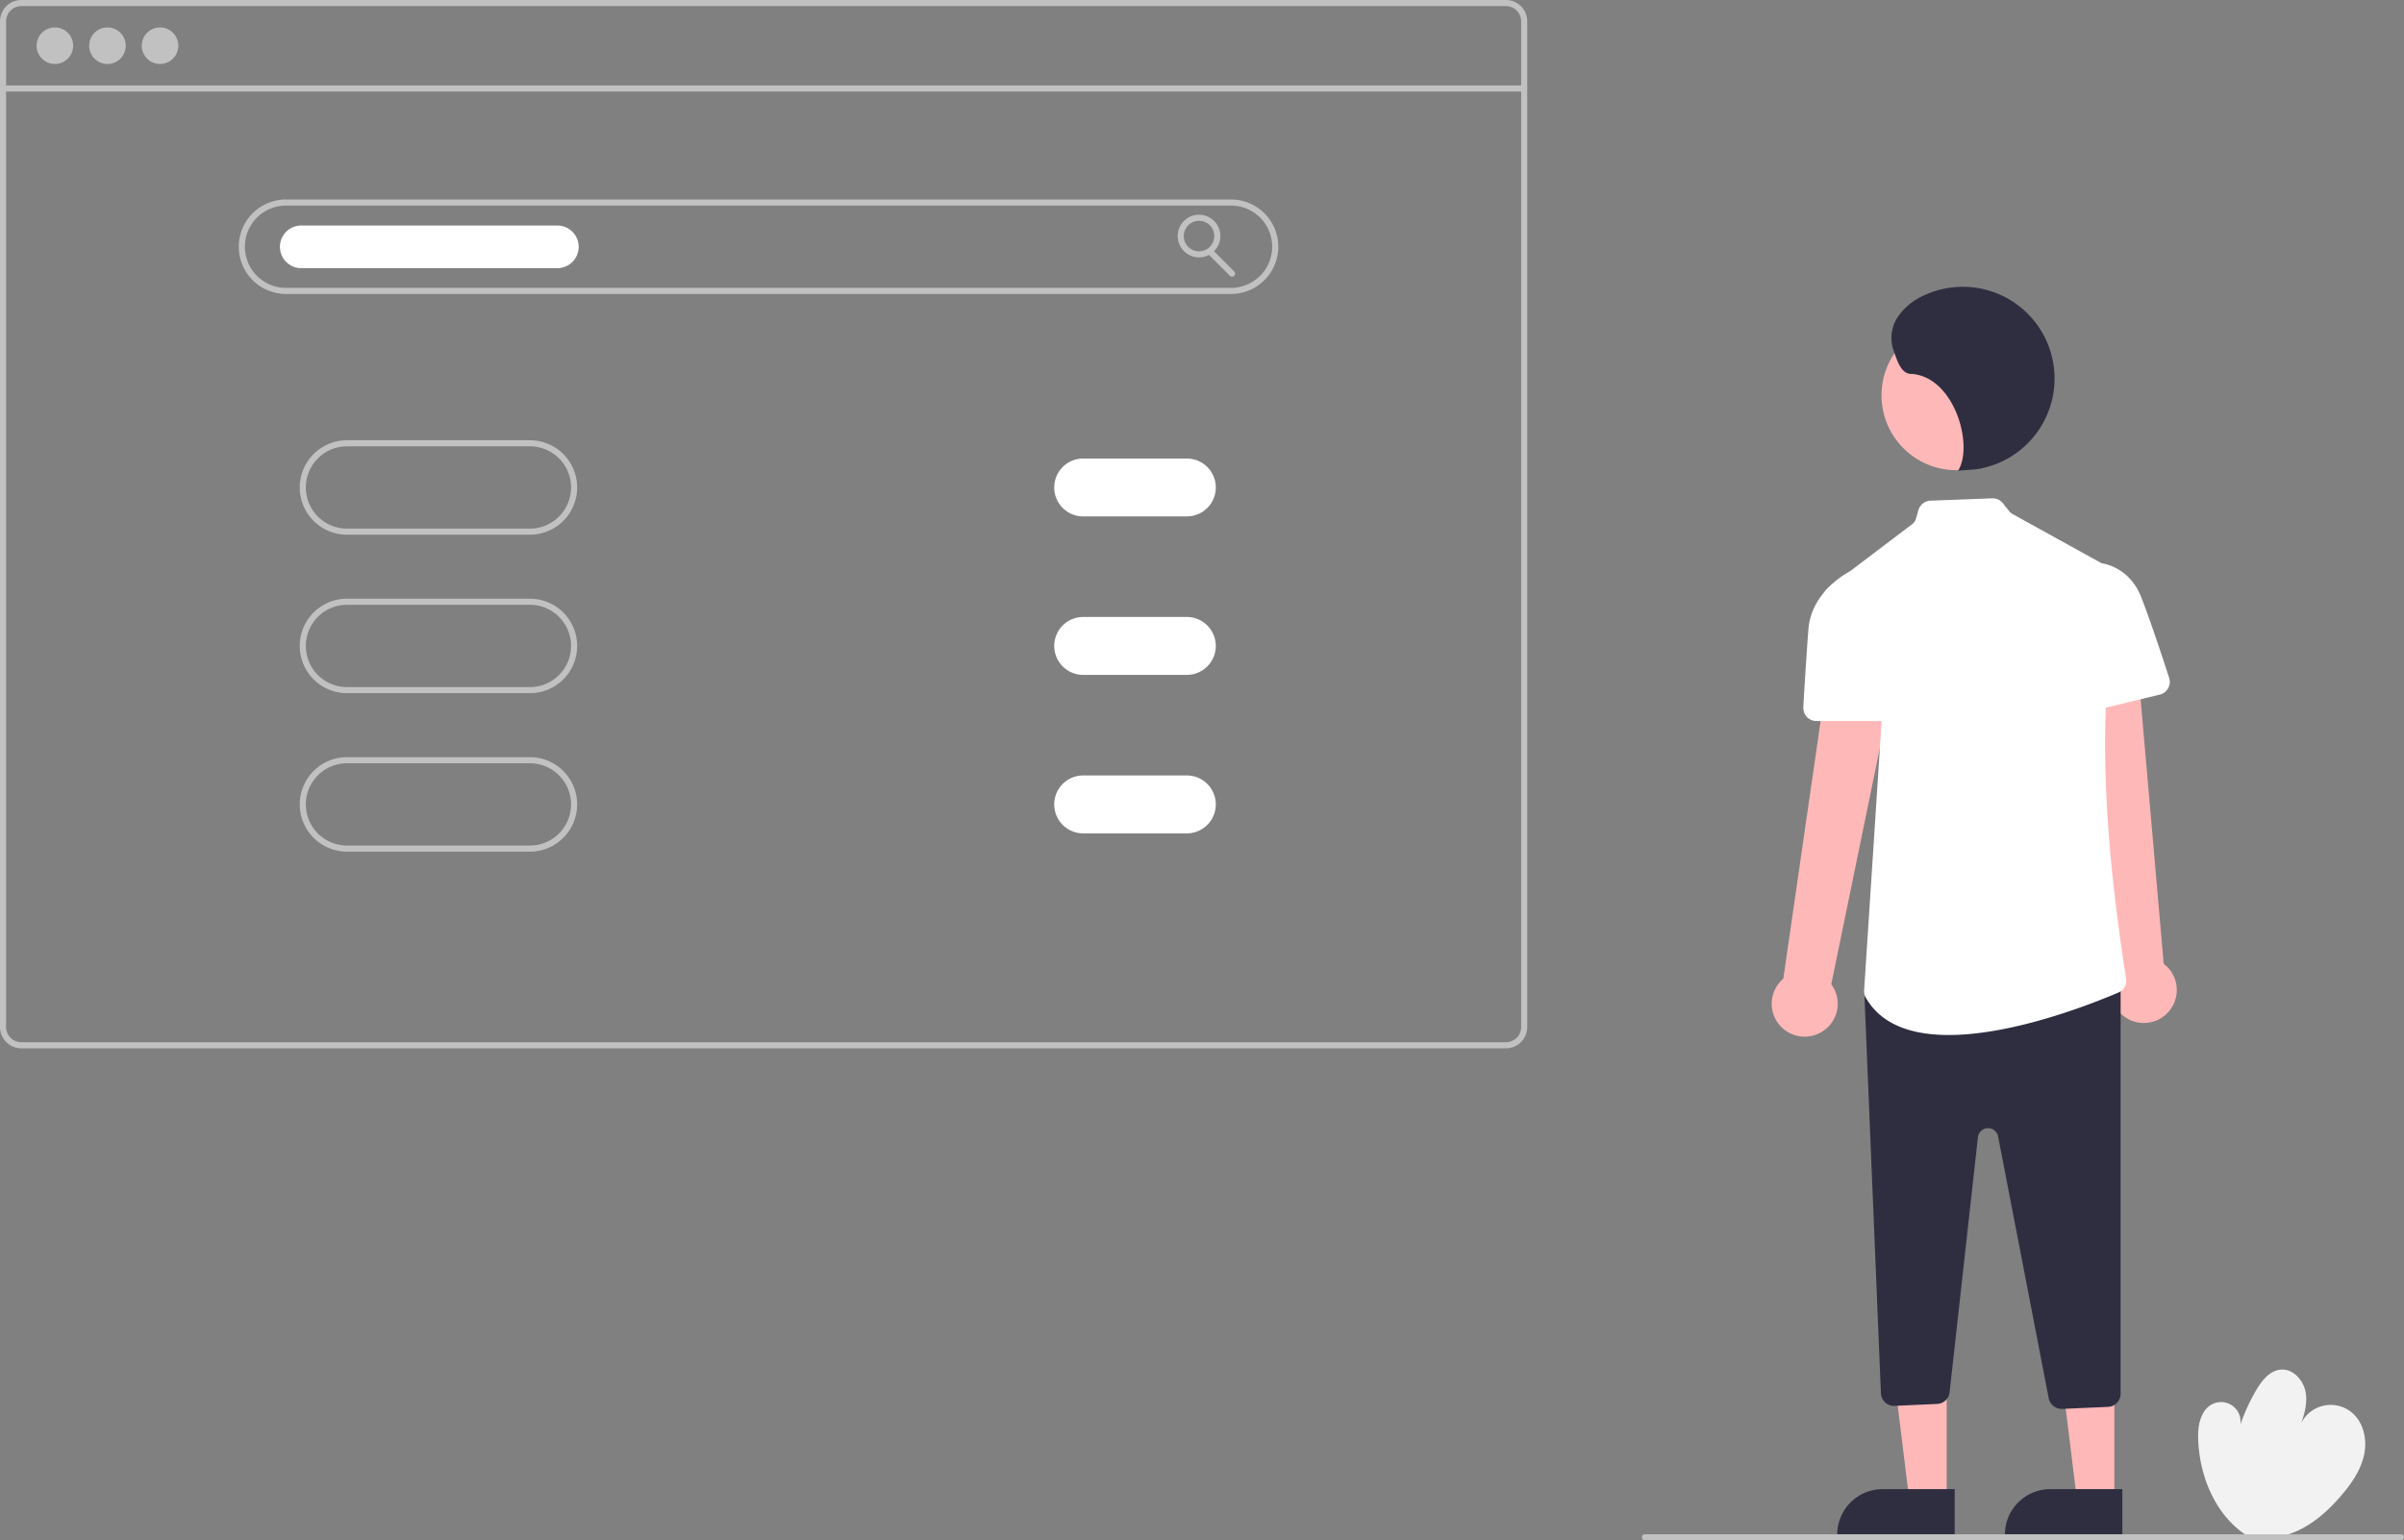 <svg xmlns="http://www.w3.org/2000/svg" viewBox="0 0 788.61 505.46"><rect x="0" y="0" width="788.61" height="505.46" fill="#808080" stroke="none"/><defs><style>.cls-1{fill:#f2f2f2;}.cls-2{fill:#ffb8b8;}.cls-3{fill:#2f2e41;}.cls-4{fill:#fff;}.cls-5{fill:#c1c1c1;}</style></defs><g id="레이어_2" data-name="레이어 2"><g id="레이어_1-2" data-name="레이어 1"><path class="cls-1" d="M736.64,503.62c-10.22-6.83-15.36-19.84-15.57-32.13-.07-4.12,1-8.9,4.67-10.73a6.4,6.4,0,0,1,9.17,6.78,62.47,62.47,0,0,1,5.3-11.51c1.83-3.09,4.39-6.3,8-6.6,4.15-.34,7.62,3.69,8.2,7.81s-.91,8.22-2.38,12.11a10.83,10.83,0,0,1,17.16-6.08c4.06,3.13,5.39,8.89,4.37,13.91s-4,9.42-7.33,13.33c-3.89,4.58-8.39,8.77-13.77,11.43s-11.76,3.68-17.49,1.87Z"/><path class="cls-2" d="M596.89,339a10.74,10.74,0,0,0,4.84-14.4,12.09,12.09,0,0,0-1-1.62l25-121.54-23.36-.3L585,321.15A10.8,10.8,0,0,0,596.9,339Z"/><path class="cls-2" d="M710.68,332.71a10.77,10.77,0,0,0-.9-16.45L699,192.64,676.56,199,694.2,319a10.8,10.8,0,0,0,16.48,13.73Z"/><polygon class="cls-2" points="638.59 492.16 626.33 492.16 620.5 444.87 638.59 444.87 638.59 492.16"/><path class="cls-3" d="M617.57,488.65h23.65v14.89H602.69a14.89,14.89,0,0,1,14.88-14.89Z"/><polygon class="cls-2" points="693.59 492.16 681.33 492.16 675.5 444.87 693.59 444.87 693.59 492.16"/><path class="cls-3" d="M672.57,488.65h23.65v14.89H657.69a14.89,14.89,0,0,1,14.88-14.89Z"/><circle class="cls-2" cx="641.77" cy="129.73" r="24.56"/><path class="cls-3" d="M676.3,462.32a4.35,4.35,0,0,1-4.24-3.49l-16.6-85.91a3.35,3.35,0,0,0-6.62.27l-9.29,83.68a4.29,4.29,0,0,1-4.09,3.82l-13.94.64a4.31,4.31,0,0,1-4.5-4.13l-5.35-129.26a4.28,4.28,0,0,1,1.51-3.45l3.09-2.64a4.34,4.34,0,0,1,2.8-1h72.27a4.31,4.31,0,0,1,4.31,4.31V457.36a4.3,4.3,0,0,1-4.12,4.3l-15,.66Z"/><path class="cls-4" d="M639.28,339.63c-11.69,0-22-3.12-27.19-12.2a4.37,4.37,0,0,1-.58-2.47L618,225.08a3.39,3.39,0,0,0-.68-2.25L599,198.8a4.31,4.31,0,0,1,.81-6h0l27.5-20.83a3.39,3.39,0,0,0,1.2-1.75l.8-2.81a4.31,4.31,0,0,1,4-3.12l20.18-.77a4.35,4.35,0,0,1,3.53,1.61l2.14,2.68a3.54,3.54,0,0,0,1,.85l33.75,18.65a4.3,4.3,0,0,1,2.22,3.72v.12c-7.87,32.8-7.42,74.26,1.39,130.48a4.3,4.3,0,0,1-2.58,4.06C687.65,328.81,661.06,339.63,639.28,339.63Z"/><path class="cls-4" d="M618.73,236.6H595.87a4.29,4.29,0,0,1-4.31-4.29,2.26,2.26,0,0,1,0-.26c.34-5.82,1-16.89,1.68-25.63,1-12.57,13.28-18.75,13.41-18.81l.24-.12,8.31,5.28L623,231.45a4.31,4.31,0,0,1-3.38,5.07,4,4,0,0,1-.84.08Z"/><path class="cls-4" d="M681.36,234.47a4.3,4.3,0,0,1-4.28-4.34c0-.14,0-.29,0-.44l4.22-38.81,8.15-6,.19,0c.08,0,8.77,1.09,12.66,10.81,2.77,6.93,7,19.73,9.27,26.74a4.31,4.31,0,0,1-2.77,5.42l-.31.08-26.11,6.35A4.06,4.06,0,0,1,681.36,234.47Z"/><path class="cls-3" d="M642.33,154.46c5.25-8.31-1.31-31.18-15.6-31.78-3.3-.14-4.57-4.94-5.69-8.05a12.43,12.43,0,0,1,1.61-10.78,20.42,20.42,0,0,1,8.68-7A30.1,30.1,0,1,1,648.19,154Z"/><path class="cls-5" d="M494,0H7A7,7,0,0,0,0,7V337a7,7,0,0,0,7,7H494a7,7,0,0,0,7-7V7A7,7,0,0,0,494,0Zm5,337a5,5,0,0,1-5,5H7a5,5,0,0,1-5-5V7A5,5,0,0,1,7,2H494a5,5,0,0,1,5,5Z"/><rect class="cls-5" x="1" y="28.04" width="499" height="2"/><circle class="cls-5" cx="18" cy="15" r="6"/><circle class="cls-5" cx="35.25" cy="15" r="6"/><circle class="cls-5" cx="52.5" cy="15" r="6"/><path class="cls-5" d="M403.83,96.46h-310a15.5,15.5,0,0,1,0-31h310a15.5,15.5,0,0,1,0,31Zm-310-29a13.5,13.5,0,0,0,0,27h310a13.5,13.5,0,0,0,0-27Z"/><path class="cls-5" d="M173.83,175.46h-60a15.5,15.5,0,0,1,0-31h60a15.5,15.5,0,0,1,0,31Zm-60-29a13.5,13.5,0,0,0,0,27h60a13.5,13.5,0,0,0,0-27Z"/><path class="cls-5" d="M173.83,227.46h-60a15.5,15.5,0,0,1,0-31h60a15.5,15.5,0,0,1,0,31Zm-60-29a13.5,13.5,0,0,0,0,27h60a13.5,13.5,0,0,0,0-27Z"/><path class="cls-5" d="M173.83,279.46h-60a15.5,15.5,0,0,1,0-31h60a15.5,15.5,0,1,1,0,31Zm-60-29a13.5,13.5,0,0,0,0,27h60a13.5,13.5,0,1,0,0-27Z"/><path class="cls-4" d="M182.83,88h-84a7,7,0,0,1,0-14h84a7,7,0,0,1,0,14Z"/><path class="cls-5" d="M393.33,84.46a7,7,0,1,1,7-7A7,7,0,0,1,393.33,84.46Zm0-12a5,5,0,1,0,5,5A5,5,0,0,0,393.33,72.46Z"/><path class="cls-5" d="M404.16,90.8a1,1,0,0,1-.71-.3l-7-7a1,1,0,0,1,1.42-1.42l7,7a1,1,0,0,1-.7,1.71Z"/><path class="cls-4" d="M389.33,169.46h-34a9.5,9.5,0,0,1,0-19h34a9.5,9.5,0,0,1,0,19Z"/><path class="cls-4" d="M389.33,221.46h-34a9.5,9.5,0,0,1,0-19h34a9.5,9.5,0,0,1,0,19Z"/><path class="cls-4" d="M389.33,273.46h-34a9.5,9.5,0,0,1,0-19h34a9.5,9.5,0,1,1,0,19Z"/><path class="cls-5" d="M787.61,505.46h-248a1,1,0,0,1,0-2h248a1,1,0,0,1,0,2Z"/></g></g></svg>